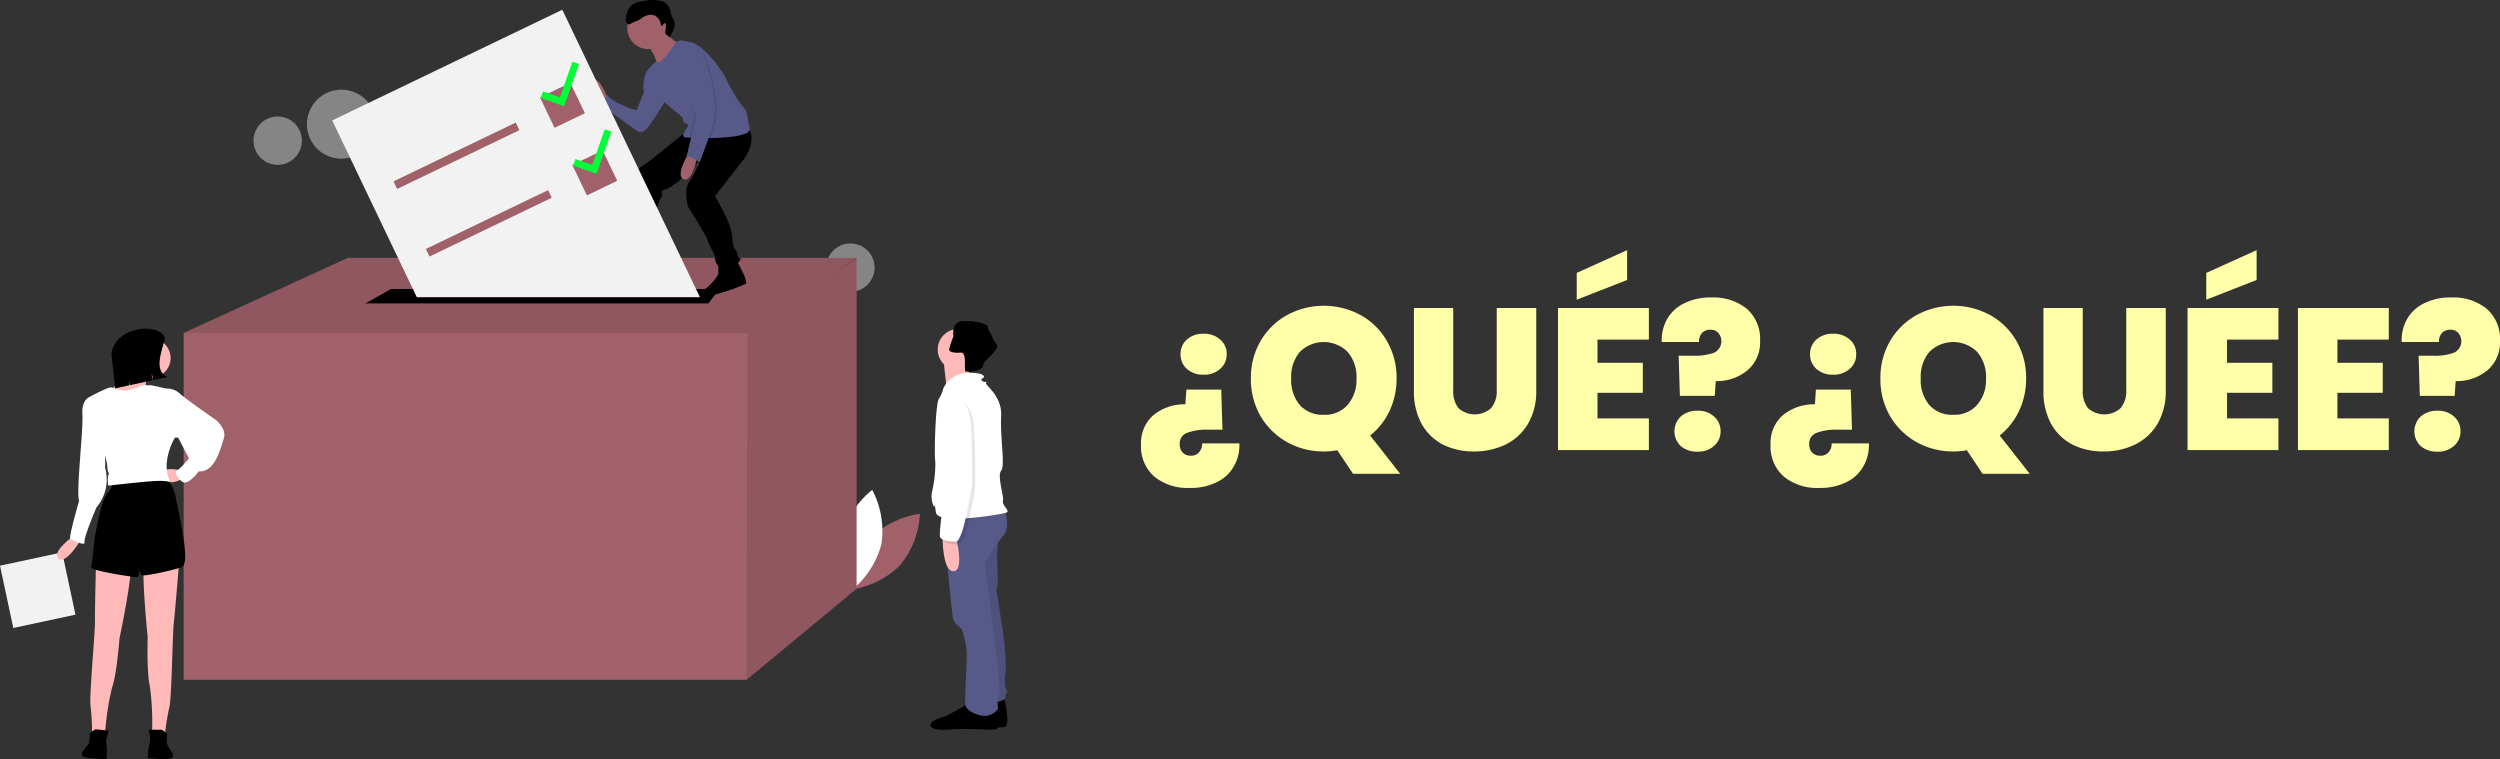 <svg xmlns="http://www.w3.org/2000/svg" xmlns:xlink="http://www.w3.org/1999/xlink" width="372.188" height="113" viewBox="0 0 372.188 113">
  <rect x="0" y="0" width="372.188" height="113" fill="#333333" stroke="none"/>
  <defs>
    <clipPath id="clip-path">
      <rect id="Rectangle_68" data-name="Rectangle 68" width="150" height="113" transform="translate(0.849 0.821)" fill="#fff"/>
    </clipPath>
  </defs>
  <g id="Group_141" data-name="Group 141" transform="translate(-0.849 -0.821)">
    <g id="Group_140" data-name="Group 140" clip-path="url(#clip-path)">
      <path id="Path_116" data-name="Path 116" d="M127.448,44.265a3.6,3.6,0,1,0-3.594-3.6A3.6,3.6,0,0,0,127.448,44.265Z" fill="#fff" opacity="0.4"/>
      <path id="Path_117" data-name="Path 117" d="M51.668,24.445a5.135,5.135,0,1,0-5.124-5.135A5.13,5.13,0,0,0,51.668,24.445Z" fill="#fff" opacity="0.4"/>
      <path id="Path_118" data-name="Path 118" d="M42.185,25.365a3.6,3.6,0,1,0-3.594-3.6A3.6,3.6,0,0,0,42.185,25.365Z" fill="#fff" opacity="0.4"/>
      <path id="Path_119" data-name="Path 119" d="M130.458,80.947a13.114,13.114,0,0,0-2.943,7.656,13.052,13.052,0,0,0,7.342-3.629,13.114,13.114,0,0,0,2.943-7.656A13.052,13.052,0,0,0,130.458,80.947Z" fill="#a0616a"/>
      <path id="Path_120" data-name="Path 120" d="M132.063,81.844a13.1,13.1,0,0,1-4.472,6.872,13.122,13.122,0,0,1-1.36-8.091,13.1,13.1,0,0,1,4.472-6.872A13.122,13.122,0,0,1,132.063,81.844Z" fill="#fff"/>
      <path id="Path_121" data-name="Path 121" d="M128.374,39.209V88.464l-16.381,13.564H28.19V50.392L52.643,39.209Z" fill="#a0616a"/>
      <path id="Path_122" data-name="Path 122" d="M128.374,39.209v.2l-5.88,3.945-10.5,7.041H28.19L52.643,39.209Z" opacity="0.1"/>
      <path id="Path_123" data-name="Path 123" d="M128.374,39.209V88.464l-16.381,13.564.119-51.755,10.382-6.922,5.785-4.143Z" opacity="0.1"/>
      <path id="Path_124" data-name="Path 124" d="M106.3,45.99H55.254l3.8-2.142h48.905Z"/>
      <path id="Path_125" data-name="Path 125" d="M150.348,104.707s.99,4.147.09,4.328-5.307.122-6.387.3-3.328-.122-3.328-.933,2.339-1.353,2.339-1.353,3.328-1.8,3.418-1.893S150.348,104.707,150.348,104.707Z"/>
      <path id="Path_126" data-name="Path 126" d="M149.539,80.273s-.27,3.066-.27,3.336.27,4.508,0,4.688.18,1.443.18,1.893,1.439,7.934,1.079,10.819.54,2.615.27,2.885-.27.271-.27.812-2.878.992-2.878.992L144.5,85.773l1.619-5.951Z" fill="#575a89"/>
      <path id="Path_127" data-name="Path 127" d="M149.539,80.273s-.27,3.066-.27,3.336.27,4.508,0,4.688.18,1.443.18,1.893,1.439,7.934,1.079,10.819.54,2.615.27,2.885-.27.271-.27.812-2.878.992-2.878.992L144.5,85.773l1.619-5.951Z" opacity="0.1"/>
      <path id="Path_128" data-name="Path 128" d="M149.089,105.969s.9,3.246,0,3.426-5.307-.206-6.387-.026-3.328.207-3.328-.605,2.339-1.352,2.339-1.352,3.328-1.8,3.418-1.894S149.089,105.969,149.089,105.969Z"/>
      <path id="Path_129" data-name="Path 129" d="M150.348,76.666s1.08,2.615-.18,3.967a18.339,18.339,0,0,0-2.7,4.238c0,.18,2.518,18.123,2.159,19.295a3.528,3.528,0,0,0-.18,2.074c.09.18-.9,1.172-1.979,1.172s-2.7-.812-2.879-1.533.27-6.943.18-8.115a13.6,13.6,0,0,0-.72-3.246c-.18-.361-1.169-.721-1.349-1.8s-1.619-14.877-1.169-15.328S150.348,76.666,150.348,76.666Z" fill="#575a89"/>
      <path id="Path_130" data-name="Path 130" d="M143.512,55.929a3.066,3.066,0,1,0-3.059-3.065A3.062,3.062,0,0,0,143.512,55.929Z" fill="#ffb9b9"/>
      <path id="Path_131" data-name="Path 131" d="M145.4,54.4s-.63,3.336-.18,3.7-3.419.9-3.419.9-.449-4.418-.539-4.869S145.4,54.4,145.4,54.4Z" fill="#ffb9b9"/>
      <path id="Path_132" data-name="Path 132" d="M141.263,58.724s1.079-3.156,5.487-2.254c0,0,.81.271.54.541s-.54.271-.18.541.809,0,.54.271,2.428,1.893,2.248,4.959.63,7.393,0,8.115.45,3.877.27,4.508,1.08,1.443.54,1.713-10.255,1.893-10.525,0-.09-.541-.36-.992a3.475,3.475,0,0,1-.179-2.254,18.2,18.2,0,0,0,.449-4.328c-.18-.9,0-8.475.54-9.377A4.684,4.684,0,0,0,141.263,58.724Z" fill="#fff"/>
      <path id="Path_133" data-name="Path 133" d="M143.152,80.724s1.349,5.139-.36,5.139-1.619-5.32-1.619-5.32Z" fill="#ffb9b9"/>
      <path id="Path_134" data-name="Path 134" d="M142.162,52.863c0,.262.378.427.964.465h0a4.863,4.863,0,0,0,.744-.014c.375-.034.529.318.593.784.1.767-.041,1.843.127,2.012a3.16,3.16,0,0,0,2.453-.528.49.49,0,0,0,.156-.283,1.507,1.507,0,0,1,.451-.841c.313-.342.757-.72,1.258-1.323.9-1.082,0-1.172-.27-1.984s-.72-1.082-.72-1.623-2.068-.992-3.778-.9-1.349,2.254-1.349,2.254-.1.262-.223.6a9.368,9.368,0,0,0-.4,1.3.6.6,0,0,0-.008.085Z"/>
      <path id="Path_135" data-name="Path 135" d="M142.522,60.076s3.059-.18,3.328,4.328.18,8.746.18,8.836S144.771,81.9,143.6,81.9s-2.069-.18-2.339-.631.719-6.943.719-6.943.45-6.852-.269-9.016S140.9,60.347,142.522,60.076Z" opacity="0.1"/>
      <path id="Path_136" data-name="Path 136" d="M142.072,59.625s3.059-.18,3.329,4.328.18,8.746.18,8.836-1.26,8.656-2.429,8.656-2.069-.18-2.339-.631.72-6.942.72-6.942.449-6.852-.27-9.016S140.453,59.9,142.072,59.625Z" fill="#fff"/>
      <path id="Path_137" data-name="Path 137" d="M91.356,15.553s-1.333-3.785-2.3-2.6,1.481,3.192,1.481,3.192Z" fill="#a0616a"/>
      <path id="Path_138" data-name="Path 138" d="M97.65,11.842l-.8.3a7.418,7.418,0,0,0-.235,2c.148.3.222.074,0,.668s-.889,2.152-.963,2.375-4.295-1.41-4.295-2.227a7.544,7.544,0,0,1-1.333,1.262s4.887,3.563,5.554,4.008,1.037.223,1.629-.3a50.291,50.291,0,0,0,3.11-4.824Z" fill="#575a89"/>
      <path id="Path_139" data-name="Path 139" d="M95.5,38.19s.074.816.222.891,1.259,1.93,0,2.3-2,.223-2.3.371-5.48.445-5.554-.371,2.518-.965,2.518-.965,2.37-1.559,2.74-2.375S95.5,38.19,95.5,38.19Z"/>
      <path id="Path_140" data-name="Path 140" d="M110.535,39.675s1.777,3.043,1.333,3.414a30.284,30.284,0,0,1-5.406,1.781c-.814.074-1.407-.594-.74-.965s2.073-1.93,2.073-2.449V40.12Z"/>
      <path id="Path_141" data-name="Path 141" d="M112.238,19.783s1.555,1.93-.888,5.047l-4.073,5.2s2.518,4.008,2.592,6.086.592,1.633.74,2.524.815.445.3,1.113-2.443,1.262-3.036.742a1.844,1.844,0,0,1-.592-1.485c0-.3-1.037-2-1.111-2.523a50.34,50.34,0,0,0-2.814-4.75s-.888-2.524.148-3.934a14.915,14.915,0,0,0,1.722-3.41s-3.054,3.707-5.2,4.6c0,0-.814.149-.666.52s0,.594-.222.965-1.777,4.676-2.3,5.789-.3,1.781-.889,2.152-3.258.074-3.258-.3a7.58,7.58,0,0,1,.592-1.855c.222-.52,2-6.532,1.851-7.571a2.913,2.913,0,0,1,1.185-3.043c1.111-.594,6.738-5.418,7.034-5.418S112.238,19.783,112.238,19.783Z"/>
      <path id="Path_142" data-name="Path 142" d="M97.354,8.131a3.117,3.117,0,1,0-3.11-3.117A3.113,3.113,0,0,0,97.354,8.131Z" fill="#a0616a"/>
      <path id="Path_143" data-name="Path 143" d="M99.872,5.31s.963,1.707,2.147,1.93-3.11,3.637-3.11,3.637-1.037-3.266-1.925-3.414S99.872,5.31,99.872,5.31Z" fill="#a0616a"/>
      <path id="Path_144" data-name="Path 144" d="M96.836,12.287c0,.965,2.888,3.711,2.888,3.711l2.74,2.3s.074.816.37.891.666.074.37.52-1.036,1.41-.37,1.559a5.4,5.4,0,0,0,.606.058c.178.01.387.02.622.029.548.019,1.233.032,1.976.027q.316,0,.644-.007c2.8-.056,6.044-.379,5.778-1.442-.444-1.781-.148-2.375-1.11-3.34a23.217,23.217,0,0,1-2.518-4.3s-3.11-5.27-5.7-5.27l-.538-.142a1.233,1.233,0,0,0-1.346.518,13.624,13.624,0,0,1-1.818,2.37c-.74.594-.856.168-.856.168S96.836,11.322,96.836,12.287Z" fill="#575a89"/>
      <path id="Path_145" data-name="Path 145" d="M103.426,23.569s-2.147,3.34-.814,3.934,2.073-3.488,2.073-3.488Z" fill="#a0616a"/>
      <path id="Path_146" data-name="Path 146" d="M99.387,4.661c-.119-.015-.157-.166-.177-.285a1.6,1.6,0,0,0-1.217-1.343,1.719,1.719,0,0,0-.725.059,2.749,2.749,0,0,0-.931.459,1.533,1.533,0,0,1-.465.293c-.117.034-.612.255-.728.293-.255.082-.465.349-.727.3s-.346-.354-.386-.607A3.2,3.2,0,0,1,94.6,1.9a2.033,2.033,0,0,1,1.09-.715A7.814,7.814,0,0,1,97.2.888a4.876,4.876,0,0,1,2.071.089,1.98,1.98,0,0,1,1.39,1.426c.026.143.031.29.062.432a6.45,6.45,0,0,0,.439.966,1.869,1.869,0,0,1-.056,1.508c-.185.372-.506.73-.437,1.14L100.1,6A.416.416,0,0,1,99.9,5.51l.083-.717a.629.629,0,0,0-.037-.388C99.7,3.96,99.587,4.687,99.387,4.661Z"/>
      <path id="Path_147" data-name="Path 147" d="M104.759,18.447l-.7,2.907c.7.025,1.634.039,2.62.019.249-.748.487-1.528.669-2.259.667-2.672-.444-6.754-1.037-8.684a3.721,3.721,0,0,0-2.073-2.449,6.742,6.742,0,0,0-1.7.891C101.575,9.541,104.759,18.447,104.759,18.447Z" opacity="0.1"/>
      <path id="Path_148" data-name="Path 148" d="M104.167,18.3l-.727,3.027c.178.01.387.02.622.029.548.019,1.233.032,1.976.027.267-.795.526-1.634.721-2.414.666-2.672-.445-6.754-1.037-8.684s-1.888.186-1.888.186.518-1.262-.445-.594S104.167,18.3,104.167,18.3Z" opacity="0.1"/>
      <path id="Path_149" data-name="Path 149" d="M103.945,7.834a3.721,3.721,0,0,1,2.073,2.449c.592,1.93,1.7,6.012,1.037,8.684a50.176,50.176,0,0,1-2.074,6.012s-1.407-1.039-1.925-.817l1.407-5.863s-3.184-8.906-2.221-9.574a6.742,6.742,0,0,1,1.7-.891Z" fill="#575a89"/>
      <path id="Path_150" data-name="Path 150" d="M105.049,45.062,84.561,2.272,50.305,18.748,62.9,45.062Z" fill="#f2f2f2"/>
      <path id="Path_151" data-name="Path 151" d="M77.629,19.068,59.434,27.819l.542,1.132L78.171,20.2Z" fill="#a0616a"/>
      <path id="Path_152" data-name="Path 152" d="M82.446,29.13,64.251,37.881l.542,1.132,18.195-8.751Z" fill="#a0616a"/>
      <path id="Path_153" data-name="Path 153" d="M85.755,13.148l-4.517,2.173,2.168,4.528,4.517-2.173Z" fill="#a0616a"/>
      <path id="Path_154" data-name="Path 154" d="M90.572,23.209l-4.517,2.173,2.168,4.528,4.517-2.173Z" fill="#a0616a"/>
      <path id="Path_155" data-name="Path 155" d="M86.066,10.012l-1.86,5.305L81.7,14.433l-.343.979,3.481,1.226,2.207-6.283Z" fill="#00ff38"/>
      <path id="Path_156" data-name="Path 156" d="M90.883,20.073l-1.86,5.305L86.515,24.5l-.343.979L89.653,26.7l2.207-6.283Z" fill="#00ff38"/>
      <path id="Path_157" data-name="Path 157" d="M2.826,94.312l9.256-1.982-1.977-9.277L.849,85.035Z" fill="#f2f2f2"/>
      <path id="Path_158" data-name="Path 158" d="M11.825,80.574s-3.4,2.434-2.266,3.408,3.4-2.921,3.4-2.921Z" fill="#ffb9b9"/>
      <path id="Path_159" data-name="Path 159" d="M27.529,84.306s-.648,8.113-.809,9.249-.324,11.359-.648,12.495a37.117,37.117,0,0,0-.648,3.894H23.481a39.419,39.419,0,0,0-.324-6.977c-.486-1.947-.324-7.3-.324-7.3s-.971-9.574-.486-10.872S27.529,84.306,27.529,84.306Z" fill="#ffb9b9"/>
      <path id="Path_160" data-name="Path 160" d="M24.938,109.458s.809.486.809.811a4.419,4.419,0,0,0,0,1.46c.162.325,1.3,1.623.648,1.947s-3.562,0-3.562,0a14.441,14.441,0,0,1,.324-2.434c.162-.162-.162-1.784-.162-1.784Z"/>
      <path id="Path_161" data-name="Path 161" d="M15.153,84.107s-.206,8.137-.164,9.283-.867,11.33-.664,12.493a37.142,37.142,0,0,1,.236,3.941l1.932.205a39.419,39.419,0,0,1,1.053-6.9c.687-1.885,1.087-7.228,1.087-7.228s1.969-9.419,1.622-10.761S15.153,84.107,15.153,84.107Z" fill="#ffb9b9"/>
      <path id="Path_162" data-name="Path 162" d="M15.095,109.392s-.856.4-.89.722a4.417,4.417,0,0,1-.153,1.452c-.195.306-1.458,1.478-.848,1.869s3.542.374,3.542.374a14.426,14.426,0,0,0-.067-2.454c-.144-.179.348-1.758.348-1.758Z"/>
      <path id="Path_163" data-name="Path 163" d="M25.262,72.136s1.3.162,1.781,2.921,2.267,9.736.809,10.223-5.828,1.46-5.99,1.136-.486-1.136-.486-1.136.486,1.46-.162,1.46-6.961-.974-6.8-1.46.486-4.057.486-4.057.971-6,1.943-6.977a2.664,2.664,0,0,0,.809-2.11Z"/>
      <path id="Path_164" data-name="Path 164" d="M27.691,70.838s-2.1-.487-2.428.162.809,1.623,1.3,1.623a3.544,3.544,0,0,0,1.3-.487Z" fill="#ffb9b9"/>
      <path id="Path_165" data-name="Path 165" d="M23.319,57.046a2.921,2.921,0,1,0-2.914-2.921A2.917,2.917,0,0,0,23.319,57.046Z" fill="#ffb9b9"/>
      <path id="Path_166" data-name="Path 166" d="M22.834,56.234s-.486,2.272-.162,2.272a15.985,15.985,0,0,1-2.428,1.46l-2.1-.325-.647-.974s3.4-2.272,3.4-3.57S22.834,56.234,22.834,56.234Z" fill="#ffb9b9"/>
      <path id="Path_167" data-name="Path 167" d="M21.377,58.506a2.371,2.371,0,0,1,.648-.325h1.3c.162,0,2.266.487,2.266.487l1.3,7.3s-2.267,3.732-.648,6.653c0,0-.486-.325-2.752-.162s-6.314.649-6.476.649-.162-1.3,0-1.623-.162-.162-.162-.974a9.945,9.945,0,0,0-.486-2.272l-2.266-8.275s2.914-1.623,3.4-1.46a6.346,6.346,0,0,0,2.266.487A14.948,14.948,0,0,1,21.377,58.506Z" fill="#fff"/>
      <path id="Path_168" data-name="Path 168" d="M25.1,58.831l.486-.162a2.789,2.789,0,0,1,2.1.811c1.133.974,5.342,3.894,5.342,3.894s1.619,1.3,1.133,2.758-1.3,5.03-3.723,4.868c0,0-1.457,1.947-2.266,1.623S26.719,71,27.2,70.838s1.781-1.785,1.781-1.785L27.367,65.97h-.486L25.1,65Z" fill="#fff"/>
      <path id="Path_169" data-name="Path 169" d="M15.387,59.8l-1.3.162s-1.133.487-.971,2.6-.971,11.683-.486,12.819c0,0-1.619,5.517-1.3,5.679s2.266,1.136,2.1.487,1.781-5.192,1.781-5.192a6.422,6.422,0,0,0,1.3-5.842V67.755Z" fill="#fff"/>
      <path id="Path_170" data-name="Path 170" d="M25.745,56.949l-2.058.449-.264-1.016.1,1.051-3.32.725-.146-.561.056.58-2.126.464-.455-4.377c-.468-1.8,1.239-3.71,3.031-4.179l.8-.208c1.316-.344,3.708-.031,4.052,1.288C24.809,53.467,23.784,55.988,25.745,56.949Z"/>
    </g>
    <path id="Path_171" data-name="Path 171" d="M180.022,50.511a3.5,3.5,0,0,1,2.49.87,2.739,2.739,0,0,1,.96,2.16,2.83,2.83,0,0,1-.96,2.19,3.5,3.5,0,0,1-2.49.87,3.565,3.565,0,0,1-2.49-.87,2.872,2.872,0,0,1-.93-2.19,2.838,2.838,0,0,1,.93-2.16A3.565,3.565,0,0,1,180.022,50.511Zm-2.07,22.95a7.841,7.841,0,0,1-5.25-1.68,5.947,5.947,0,0,1-1.98-4.8,5.47,5.47,0,0,1,1.8-4.32,7.293,7.293,0,0,1,4.8-1.65l.15-2.19h5.19l.18,5.97h-2.16a7.957,7.957,0,0,0-3.12.48,1.644,1.644,0,0,0-1.08,1.65,1.776,1.776,0,0,0,.42,1.26,1.567,1.567,0,0,0,1.2.48,1.537,1.537,0,0,0,1.26-.51,1.853,1.853,0,0,0,.45-1.32h5.55a6.264,6.264,0,0,1-.78,3.33,5.674,5.674,0,0,1-2.49,2.4A8.68,8.68,0,0,1,177.952,73.461Zm24.333-2.1-2.34-3.51a11.213,11.213,0,0,1-2.01.18,11.075,11.075,0,0,1-5.46-1.38,10.655,10.655,0,0,1-3.96-3.87,11,11,0,0,1-1.44-5.61,10.838,10.838,0,0,1,1.44-5.58,10.362,10.362,0,0,1,3.96-3.87,11.491,11.491,0,0,1,10.92,0,10.148,10.148,0,0,1,3.93,3.87,10.838,10.838,0,0,1,1.44,5.58,11.152,11.152,0,0,1-1.05,4.83,10.38,10.38,0,0,1-2.88,3.66l4.47,5.7Zm-9.21-14.19a5.791,5.791,0,0,0,1.29,3.96,4.547,4.547,0,0,0,3.57,1.44,4.466,4.466,0,0,0,3.54-1.47,5.662,5.662,0,0,0,1.32-3.93,5.639,5.639,0,0,0-1.32-3.96,5.034,5.034,0,0,0-7.11,0A5.721,5.721,0,0,0,193.075,57.171Zm24.123-10.5v12.27a4,4,0,0,0,.78,2.64,3.64,3.64,0,0,0,4.86,0,3.873,3.873,0,0,0,.84-2.64V46.671h5.88v12.27a9.579,9.579,0,0,1-1.23,4.98,7.955,7.955,0,0,1-3.36,3.09,10.57,10.57,0,0,1-4.68,1.02,10.19,10.19,0,0,1-4.62-1.02,7.75,7.75,0,0,1-3.18-3.09,10.074,10.074,0,0,1-1.14-4.98V46.671Zm21.477,4.71v3.45h6.75V59.3h-6.75v3.81h7.65v4.71h-13.53V46.671h13.53v4.71Zm4.41-8.88-7.5,2.94v-3.99l7.5-3.39Zm12.566,2.61a7.841,7.841,0,0,1,5.25,1.68,5.947,5.947,0,0,1,1.98,4.8,5.428,5.428,0,0,1-1.83,4.32,7.172,7.172,0,0,1-4.77,1.65l-.15,2.19h-5.19l-.18-5.97h2.16a8.438,8.438,0,0,0,3.12-.45,1.9,1.9,0,0,0,.63-2.94,1.473,1.473,0,0,0-1.17-.48,1.629,1.629,0,0,0-1.29.51,1.936,1.936,0,0,0-.42,1.32h-5.55a6.437,6.437,0,0,1,.75-3.33,5.857,5.857,0,0,1,2.52-2.4A8.68,8.68,0,0,1,255.651,45.111Zm-2.07,22.95a3.688,3.688,0,0,1-2.52-.84,3.044,3.044,0,0,1,0-4.38,3.608,3.608,0,0,1,2.52-.87,3.455,3.455,0,0,1,2.46.87,2.83,2.83,0,0,1,.96,2.19,2.8,2.8,0,0,1-.96,2.16A3.455,3.455,0,0,1,253.581,68.061Zm20.162-17.55a3.5,3.5,0,0,1,2.49.87,2.739,2.739,0,0,1,.96,2.16,2.83,2.83,0,0,1-.96,2.19,3.5,3.5,0,0,1-2.49.87,3.565,3.565,0,0,1-2.49-.87,2.872,2.872,0,0,1-.93-2.19,2.838,2.838,0,0,1,.93-2.16A3.565,3.565,0,0,1,273.743,50.511Zm-2.07,22.95a7.841,7.841,0,0,1-5.25-1.68,5.947,5.947,0,0,1-1.98-4.8,5.47,5.47,0,0,1,1.8-4.32,7.293,7.293,0,0,1,4.8-1.65l.15-2.19h5.19l.18,5.97H274.4a7.957,7.957,0,0,0-3.12.48,1.644,1.644,0,0,0-1.08,1.65,1.776,1.776,0,0,0,.42,1.26,1.567,1.567,0,0,0,1.2.48,1.538,1.538,0,0,0,1.26-.51,1.854,1.854,0,0,0,.45-1.32h5.55a6.264,6.264,0,0,1-.78,3.33,5.674,5.674,0,0,1-2.49,2.4A8.68,8.68,0,0,1,271.673,73.461Zm24.333-2.1-2.34-3.51a11.213,11.213,0,0,1-2.01.18,11.075,11.075,0,0,1-5.46-1.38,10.655,10.655,0,0,1-3.96-3.87,11,11,0,0,1-1.44-5.61,10.838,10.838,0,0,1,1.44-5.58,10.362,10.362,0,0,1,3.96-3.87,11.491,11.491,0,0,1,10.92,0,10.148,10.148,0,0,1,3.93,3.87,10.838,10.838,0,0,1,1.44,5.58,11.152,11.152,0,0,1-1.05,4.83,10.38,10.38,0,0,1-2.88,3.66l4.47,5.7Zm-9.21-14.19a5.791,5.791,0,0,0,1.29,3.96,4.547,4.547,0,0,0,3.57,1.44,4.466,4.466,0,0,0,3.54-1.47,5.662,5.662,0,0,0,1.32-3.93,5.639,5.639,0,0,0-1.32-3.96,5.034,5.034,0,0,0-7.11,0A5.722,5.722,0,0,0,286.8,57.171Zm24.122-10.5v12.27a4,4,0,0,0,.78,2.64,3.64,3.64,0,0,0,4.86,0,3.873,3.873,0,0,0,.84-2.64V46.671h5.88v12.27a9.579,9.579,0,0,1-1.23,4.98,7.955,7.955,0,0,1-3.36,3.09,10.57,10.57,0,0,1-4.68,1.02,10.19,10.19,0,0,1-4.62-1.02,7.75,7.75,0,0,1-3.18-3.09,10.074,10.074,0,0,1-1.14-4.98V46.671Zm21.478,4.71v3.45h6.75V59.3H332.4v3.81h7.65v4.71h-13.53V46.671h13.53v4.71Zm4.41-8.88-7.5,2.94v-3.99l7.5-3.39Zm12.025,8.88v3.45h6.75V59.3h-6.75v3.81h7.65v4.71h-13.53V46.671h13.53v4.71Zm16.976-6.27a7.841,7.841,0,0,1,5.25,1.68,5.947,5.947,0,0,1,1.98,4.8,5.428,5.428,0,0,1-1.83,4.32,7.172,7.172,0,0,1-4.77,1.65l-.15,2.19H361.1l-.18-5.97h2.16a8.438,8.438,0,0,0,3.12-.45,1.9,1.9,0,0,0,.63-2.94,1.473,1.473,0,0,0-1.17-.48,1.629,1.629,0,0,0-1.29.51,1.936,1.936,0,0,0-.42,1.32H358.4a6.436,6.436,0,0,1,.75-3.33,5.857,5.857,0,0,1,2.52-2.4A8.68,8.68,0,0,1,365.807,45.111Zm-2.07,22.95a3.688,3.688,0,0,1-2.52-.84,3.044,3.044,0,0,1,0-4.38,3.608,3.608,0,0,1,2.52-.87,3.456,3.456,0,0,1,2.46.87,2.83,2.83,0,0,1,.96,2.19,2.8,2.8,0,0,1-.96,2.16A3.456,3.456,0,0,1,363.737,68.061Z" fill="#ffa"/>
  </g>
</svg>
